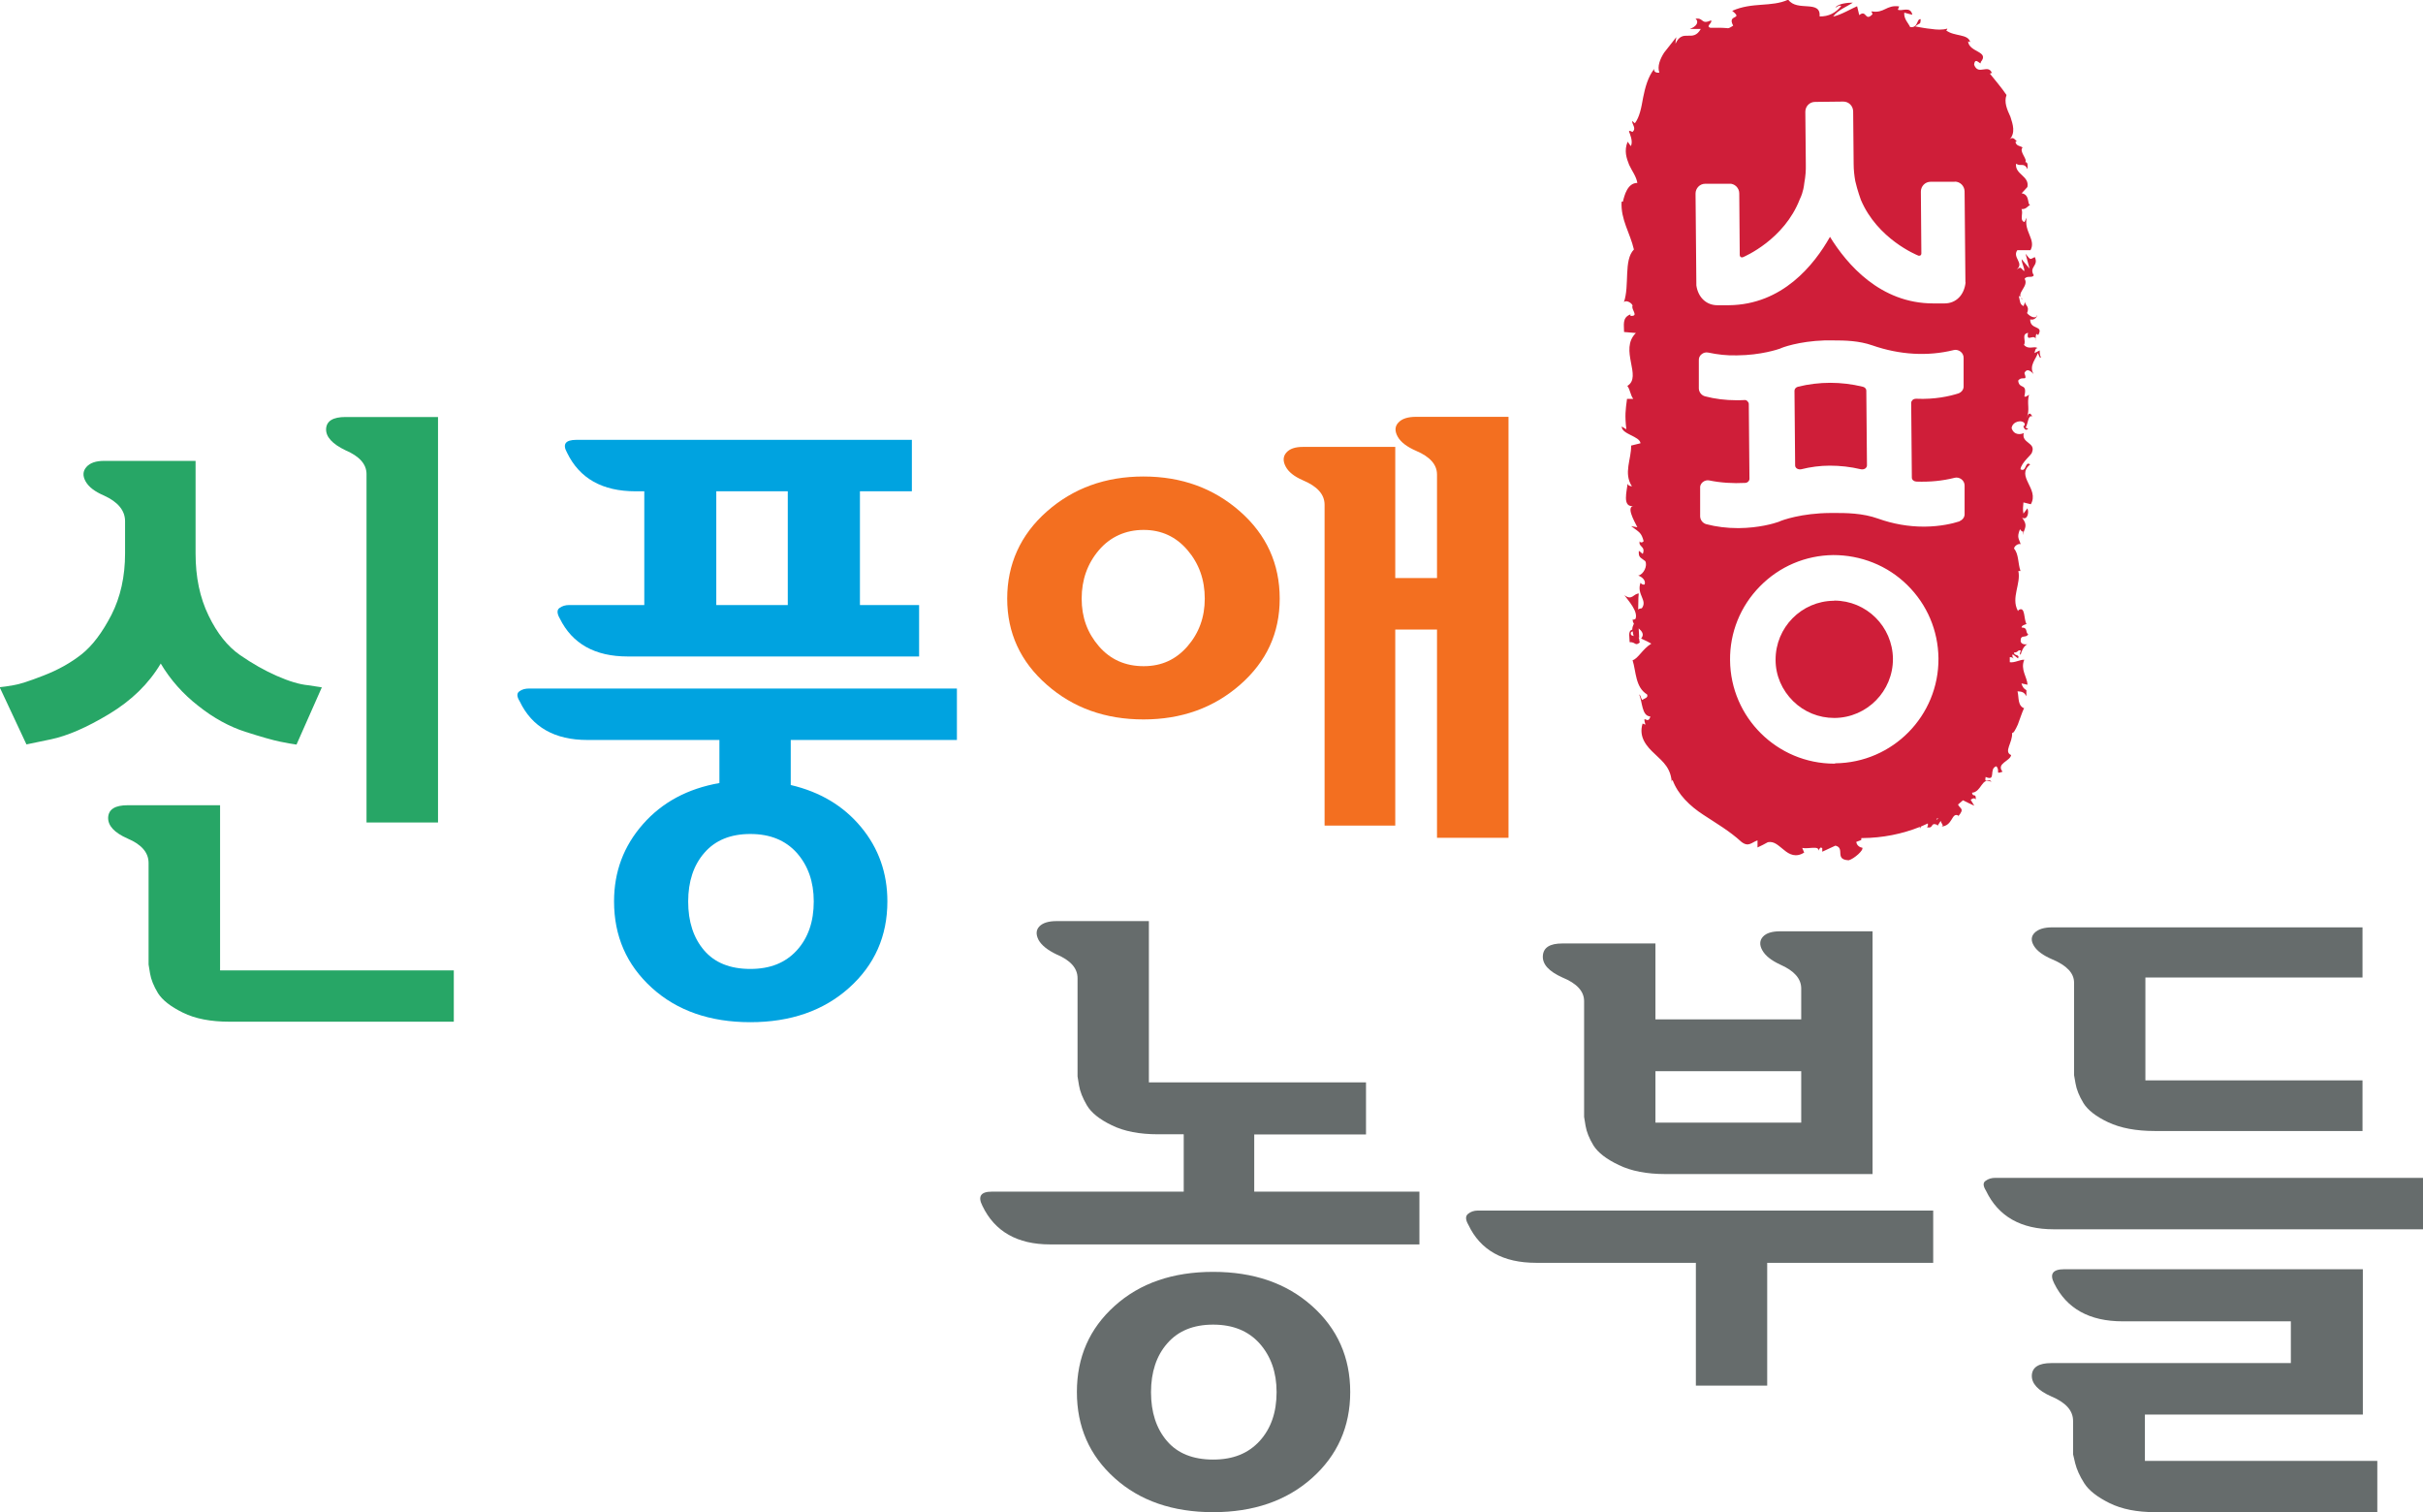 <?xml version="1.0" encoding="UTF-8"?>
<svg xmlns="http://www.w3.org/2000/svg" viewBox="0 0 147.42 92.01">
  <defs>
    <style>
      .cls-1 {
        fill: #27a666;
      }

      .cls-1, .cls-2, .cls-3, .cls-4, .cls-5 {
        stroke-width: 0px;
      }

      .cls-2 {
        fill: #cf1e39;
      }

      .cls-3 {
        fill: #666c6c;
      }

      .cls-4 {
        fill: #f36f20;
      }

      .cls-5 {
        fill: #00a3e0;
      }
    </style>
  </defs>
  <path class="cls-1" d="m19.58,41.82l-1.54,3.48c-.23-.03-.57-.09-1.01-.18-.44-.09-1.14-.29-2.11-.6-.96-.31-1.92-.83-2.85-1.57-.94-.73-1.7-1.59-2.29-2.58-.73,1.23-1.78,2.25-3.14,3.07-1.36.82-2.54,1.33-3.54,1.54l-1.49.31-1.63-3.48c.21-.02.49-.06.83-.12.35-.05.97-.25,1.84-.59.88-.34,1.65-.77,2.31-1.29.66-.52,1.26-1.32,1.82-2.4.55-1.08.83-2.33.83-3.74v-1.96c0-.65-.43-1.17-1.28-1.56-.56-.24-.93-.52-1.12-.86-.19-.34-.17-.63.05-.88.22-.25.58-.37,1.07-.37h5.57v5.63c0,1.44.26,2.69.79,3.78.52,1.08,1.16,1.88,1.91,2.4.75.52,1.49.94,2.24,1.27.75.33,1.38.52,1.91.57l.79.12Zm8.03,20.34h-13.65c-1.14,0-2.08-.18-2.83-.55-.75-.37-1.25-.76-1.52-1.19-.26-.43-.42-.83-.48-1.19l-.09-.55v-6.18c0-.62-.42-1.12-1.27-1.48-.82-.36-1.21-.79-1.19-1.29.03-.5.43-.74,1.19-.74h5.62v10.05h14.22v3.13Zm-.96-12.12h-4.35v-21.2c0-.6-.43-1.08-1.27-1.44-.82-.39-1.21-.83-1.19-1.31.03-.48.42-.72,1.19-.72h5.62v24.68Z"/>
  <path class="cls-5" d="m58.2,45.02h-10.09v2.74c1.79.42,3.21,1.27,4.28,2.56,1.07,1.29,1.6,2.8,1.6,4.52,0,2.11-.77,3.86-2.33,5.26-1.55,1.39-3.56,2.09-6.01,2.09s-4.46-.7-5.99-2.09c-1.54-1.4-2.3-3.15-2.3-5.26,0-1.8.58-3.36,1.76-4.7,1.17-1.33,2.72-2.16,4.65-2.5v-2.62h-8.03c-1.99,0-3.37-.78-4.12-2.35-.18-.29-.19-.49-.02-.61.16-.12.36-.17.59-.17h26.03v3.13Zm-2.28-5.08h-17.73c-1.99,0-3.37-.77-4.13-2.31-.18-.31-.18-.53-.02-.64.16-.12.36-.18.59-.18h4.57v-6.92h-.53c-2.02,0-3.41-.78-4.17-2.35-.29-.52-.1-.78.57-.78h20.41v3.13h-3.16v6.92h3.6v3.13Zm-6.41,14.9c0-1.2-.35-2.18-1.03-2.95-.69-.77-1.63-1.15-2.83-1.15s-2.13.38-2.79,1.14c-.66.75-.99,1.75-.99,2.97s.32,2.21.97,2.97c.64.75,1.58,1.13,2.81,1.13s2.14-.38,2.83-1.13c.69-.76,1.03-1.75,1.03-2.97Zm-1.58-18.03v-6.92h-4.35v6.92h4.35Z"/>
  <path class="cls-4" d="m77.86,36.42c0,2.09-.8,3.83-2.41,5.24-1.61,1.41-3.57,2.11-5.88,2.11s-4.28-.7-5.88-2.11c-1.61-1.41-2.41-3.16-2.41-5.24s.8-3.88,2.41-5.3c1.61-1.42,3.57-2.13,5.88-2.13s4.27.71,5.88,2.13c1.61,1.42,2.41,3.19,2.41,5.3Zm-4.56,0c0-1.15-.35-2.13-1.05-2.95-.7-.82-1.59-1.23-2.67-1.23s-2.02.41-2.72,1.23c-.7.82-1.05,1.81-1.05,2.95s.35,2.09,1.05,2.9c.7.81,1.61,1.21,2.72,1.21s1.97-.41,2.67-1.21c.7-.81,1.05-1.77,1.05-2.9Zm18.48,14.55h-4.35v-12.67h-2.54v11.93h-4.3v-19.52c0-.63-.44-1.12-1.32-1.49-.53-.23-.88-.51-1.05-.84-.17-.32-.16-.61.04-.84.21-.24.54-.35,1.01-.35h5.62v7.98h2.54v-6.3c0-.6-.42-1.08-1.27-1.44-.55-.24-.93-.52-1.12-.86-.19-.34-.18-.63.04-.86.22-.24.58-.35,1.08-.35h5.62v25.62Z"/>
  <path class="cls-3" d="m72.01,69.01h-1.54c-1.14,0-2.08-.18-2.83-.55-.75-.36-1.25-.77-1.51-1.21-.26-.44-.42-.85-.48-1.21l-.09-.55v-5.98c0-.6-.42-1.08-1.27-1.44-.55-.26-.92-.56-1.1-.88-.17-.33-.16-.6.04-.82.21-.22.56-.33,1.05-.33h5.62v9.81h13.21v3.17h-6.8v3.48h10.05v3.21h-22.47c-1.99,0-3.37-.78-4.12-2.35-.29-.57-.1-.86.57-.86h11.68v-3.48Zm7.81,10.44c1.55,1.38,2.33,3.13,2.33,5.24s-.78,3.86-2.33,5.24c-1.55,1.38-3.56,2.07-6.01,2.07s-4.46-.69-5.99-2.07c-1.54-1.38-2.3-3.13-2.3-5.24s.76-3.86,2.3-5.24c1.53-1.38,3.53-2.07,5.99-2.07s4.46.69,6.01,2.07Zm-2.15,5.24c0-1.2-.35-2.18-1.03-2.95-.69-.77-1.63-1.15-2.83-1.15s-2.13.38-2.79,1.14c-.66.75-.99,1.75-.99,2.97s.32,2.21.97,2.97c.64.75,1.58,1.13,2.81,1.13s2.14-.38,2.83-1.13c.69-.76,1.03-1.75,1.03-2.97Z"/>
  <path class="cls-3" d="m117.62,76.83h-10.1v7.47h-4.34v-7.47h-9.72c-2.02,0-3.39-.77-4.12-2.31-.18-.31-.19-.53-.02-.67.16-.13.36-.2.59-.2h27.71v3.17Zm-3.68-5.4h-12.6c-1.14,0-2.09-.18-2.85-.55-.76-.36-1.27-.76-1.54-1.19-.26-.43-.42-.83-.48-1.19l-.09-.55v-7.04c0-.6-.44-1.08-1.32-1.44-.82-.37-1.22-.8-1.19-1.31.03-.51.42-.76,1.19-.76h5.66v4.62h8.87v-1.88c0-.6-.43-1.08-1.27-1.45-.56-.26-.92-.55-1.1-.88-.18-.32-.16-.6.04-.82.2-.22.55-.33,1.05-.33h5.62v14.78Zm-4.35-3.13v-3.13h-8.87v3.13h8.87Z"/>
  <path class="cls-3" d="m147.42,74.79h-22.47c-1.99,0-3.37-.78-4.12-2.35-.18-.29-.19-.49-.02-.6.16-.12.36-.18.59-.18h26.03v3.13Zm-3.68-5.98h-12.64c-1.14,0-2.08-.18-2.83-.53-.75-.35-1.25-.75-1.51-1.17-.26-.43-.42-.83-.48-1.19l-.09-.51v-5.63c0-.57-.44-1.04-1.32-1.41-.56-.24-.93-.51-1.12-.82-.19-.31-.18-.58.04-.8.22-.22.58-.33,1.07-.33h18.88v3.05h-13.21v6.26h13.21v3.09Zm.92,23.19h-13.52c-1.12,0-2.04-.18-2.79-.55-.75-.37-1.26-.77-1.54-1.21-.28-.44-.46-.85-.55-1.21l-.13-.55v-2.03c0-.63-.44-1.12-1.32-1.49-.82-.36-1.21-.79-1.19-1.29.03-.49.42-.74,1.19-.74h14.57v-2.54h-10.23c-2.02,0-3.41-.77-4.17-2.31-.29-.57-.09-.86.61-.86h18.17v8.84h-13.26v2.82h14.14v3.13Z"/>
  <g>
    <path class="cls-2" d="m111.6,36.55h-.03c-1.97.02-3.55,1.63-3.54,3.6,0,.95.39,1.84,1.07,2.51.67.66,1.56,1.02,2.5,1.02h.03c1.96-.02,3.55-1.63,3.54-3.6-.02-1.96-1.61-3.54-3.57-3.54Z"/>
    <path class="cls-2" d="m113.34,23.53c-.66-.16-1.32-.24-1.98-.24s-1.33.08-1.97.24c-.12.03-.21.13-.21.24l.04,4.55c0,.07.04.14.1.18.07.05.18.07.27.05.56-.14,1.15-.22,1.74-.22.62,0,1.26.07,1.89.22.09.02.2,0,.27-.05.06-.05.1-.11.1-.19l-.04-4.55c0-.11-.09-.2-.21-.23Z"/>
    <path class="cls-2" d="m124.18,21.76c-.08-.16-.08-.3-.08-.44l-.32.16c.05-.16.05-.3.19-.3-.21-.16-.54.13-.83-.2.16-.22-.18-.65.25-.73-.14.68.43-.08.5.49-.05-.11-.05-.25,0-.41.05-.02.09.02.11.07.38-.65-.49-.29-.48-.97.24.08.46-.16.4-.27,0,.27-.4.13-.59-.11.18-.43-.14-.47-.12-.69l-.09.26c-.24-.09-.21-.3-.29-.6.19-.03.13.27.21.16-.43-.33.43-.76.14-1.22.16-.22.45-.02.56-.21-.32-.52.32-.57.06-1.11-.32.16-.24.19-.56-.2l.24.9-.48-.57c0,.27.21.57.15.73-.27-.27-.19-.25-.45-.11.48-.38-.29-.73.04-1.17h.8c.35-.64-.42-1.14-.23-1.98l-.14.27c-.32-.11-.05-.52-.18-.79.27.02.36-.15.53-.27-.2.02.01-.61-.52-.69l.35-.38c.14-.68-.77-.76-.69-1.42.3.2.48-.1.7.33,0-.21.04-.42-.14-.43.16-.16-.4-.65-.16-.89-.13-.09-.42-.09-.43-.35.05-.04.13-.02.13-.02-.13.02-.24-.38-.5-.1.38-.42.21-.92.06-1.39-.21-.46-.4-.89-.24-1.33-.3-.45-.72-.93-1.01-1.3.08-.02.11-.08.14.01-.22-.67-.84.15-1.1-.55.05-.56.44.12.4-.16.56-.67-.7-.58-.77-1.26l.13.04c-.12-.51-.97-.33-1.46-.71,0,0,.07-.05.07-.11-.31.09-.65.07-.98.02-.34-.03-.68-.1-.97-.15.29-.26.31-.07.33-.44-.26-.05-.13.54-.64.48-.1-.23-.4-.5-.36-.88l.49.13c-.11-.55-.64-.19-.88-.31l.08-.2c-.8-.11-.89.44-1.69.3l.07.17c-.47.5-.35-.31-.81.06l-.13-.54c-.3.12-.96.52-1.46.63.28-.4.85-.61,1.2-.85-.27,0-.92.05-1.06.31.11-.05.25-.19.35-.1-.33.42-.77.64-1.31.63.08-1.04-1.37-.26-1.91-1.02-1.03.47-2.18.13-3.41.68.72.57-.34.17.06.9-.22.15-.32.18-.37.15,0,0-.01,0-.02,0h0c-.33-.03-.66-.02-1-.02-.31-.1.16-.3.04-.45-.62.28-.43-.18-.94-.1.24.2.04.49-.35.62h.67c-.49.87-1.09-.07-1.54.9,0-.14.03-.26.05-.4-.17.21-.45.57-.74.94-.25.39-.43.84-.29,1.22-.12.02-.37-.01-.31-.23-.38.47-.56,1.14-.68,1.75-.11.62-.21,1.17-.5,1.56l-.17-.14c0,.23.28.45.02.67-.08-.03-.18-.12-.21-.03.05.13.27.62.11.89l-.19-.27c-.23.55-.07,1.01.09,1.41.18.39.43.69.5,1.1-.6,0-.79.76-.88,1.14h-.08c-.06,1.1.51,1.88.75,2.91-.64.65-.25,2.18-.61,3.21.11-.16.47.02.53.2-.12.24.42.66-.13.63v-.09c-.53.19-.38.68-.39,1.07l.72.06c-1.04,1.02.41,2.66-.52,3.22.18.24.18.55.36.79h-.38c-.09.67-.14,1.01-.04,1.85l-.28-.17c-.02.47,1.11.59,1.14,1.02l-.57.14c.02.83-.48,1.67.05,2.48-.08-.01-.25-.04-.27-.17-.01.39-.38,1.51.41,1.36-.51.01-.04.85.19,1.3l-.38-.07c.49.37.62.38.76.91-.05.12-.3.11-.21-.05-.19.42.36.32.16.83l-.24-.19c-.03.43.1.39.39.63.15.27-.09.81-.43.88.21.06.49.29.39.54-.13.04-.21-.06-.25-.1-.25.72.45,1.06.08,1.55-.12.01-.19.04-.22.08,0-.57.02-1.02.05-.98-.35,0-.41.46-.89.1.27.37.84.99.68,1.44-.03.02-.07.04-.12.06l-.04-.05c-.03.1,0,.2.06.28-.06.14-.1.23-.1.37-.29.06-.15.53-.16.76.38-.02.32.28.64,0-.03.04-.05-.04-.06-.19-.01-.03-.02-.07-.04-.1l.04.02c0-.15-.02-.35-.03-.57.2.18.36.37.15.62.25.11.5.24.62.31-.53.32-.81.92-1.14,1.01.22.7.16,1.64.88,2.08.1.21-.19.25-.3.34-.08-.12-.08-.28-.18-.34.2.44.15,1.32.68,1.34-.14.57-.51-.24-.3.5l-.17-.07c-.26.83.25,1.4.75,1.86.51.49,1,.86,1.03,1.83-.01-.13-.02-.2.04-.26.33.9,1.07,1.6,1.87,2.12.8.53,1.59.98,2.32,1.65.44.34.62.03.98-.09v.43c.21-.09.43-.21.63-.32.4-.08.66.23.99.48.32.27.72.47,1.22.15l-.12-.28c.36.08,1.04-.16.99.17.03-.05.1-.29.23-.15v.21s.8-.37.8-.37c.62.15-.09.85.81.89.33-.09.94-.63.82-.77-.13,0-.34-.13-.36-.35l.3-.11s0-.08.01-.12h.05c1.25-.01,2.43-.25,3.51-.68v.11s.04-.09.06-.13c.14-.06.28-.13.42-.19.02.08.02.16-.05.23.43.1.19-.3.59-.16.05.03.05.06.04.09l.21-.32c0,.14.25.32.02.35.73-.03.62-.89,1.05-.67l-.02.06c.43-.5.12-.46,0-.73.1-.08.2-.17.3-.26.23.11.45.23.69.33l-.22-.36c.07-.05.21-.16.31-.02.02-.44-.17-.09-.23-.41.59-.04.58-.98,1.18-.66-.17-.3-.44.18-.35-.3.67.3.17-.5.65-.65.26.28-.11.51.38.33-.41-.5.47-.64.52-1.01-.47-.21.1-.75.06-1.35.08.04.21-.2.35-.51.12-.32.25-.72.37-.98l.08.02c-.49-.15-.37-.67-.47-1.06.3.01.42.08.54.3v-.37c-.15-.08-.24-.19-.3-.41l.37.08c-.02-.46-.45-.93-.2-1.52-.24-.02-.59.2-.88.15v-.31c.12,0,.22.04.26.13-.02-.05-.16-.19-.08-.3l.32.25c.14-.27-.27-.14-.24-.36.27,0,.19-.16.4-.13.03.06-.11.19,0,.27.05-.24.2-.54.4-.64-.15.02-.36,0-.4-.18-.02-.46.32-.16.46-.43-.19-.11,0-.41-.4-.41,0-.14.19-.16.3-.22-.18-.24-.06-1.12-.49-.84l-.03.06s-.01-.02-.02-.04c-.41-.78.21-1.63.04-2.4h.13c-.16-.46-.1-1.03-.39-1.36,0-.14.24-.33.4-.27-.1-.35-.25-.39-.04-.91.24.35.21-.12.17.36.11-.46.33-.57-.04-1.06.34.17.43-.35.32-.57l-.24.32c-.05-.25-.02-.46,0-.68l.45.11c.54-.95-.95-1.69-.04-2.42-.32-.25-.22.51-.59.29.06-.43.7-.89.7-1.03.25-.6-.66-.55-.5-1.17-.16.08-.59.16-.74-.3.05-.43.67-.54.8-.27.01.1-.04.15-.09.15.06.14.13.32.3.15l-.16-.06c.16-.22.14-.81.41-.68-.16-.33-.27-.14-.35.11.23-.56,0-.87.15-1.44-.09.09-.28.18-.28.09.19-.84-.31-.37-.38-.94.24-.33.59.11.38-.46.16-.35.43-.08.56.06-.32-.52.2-.98.25-1.28l.13.27Zm-24.94,16.87c-.06-.15.02-.2.1-.22,0,.07.02.16.05.27l.05.02c-.07-.01-.14-.03-.19-.06Zm18.62,11.24s-.03-.03-.05-.04c.04-.02.08-.05.12-.07-.03.04-.04.07-.08.11Zm-6.21-3.41h-.05c-3.47,0-6.31-2.81-6.34-6.29-.02-1.69.63-3.29,1.82-4.5,1.19-1.21,2.77-1.88,4.46-1.9,1.68,0,3.29.63,4.5,1.82,1.21,1.19,1.88,2.77,1.9,4.46.03,3.5-2.79,6.36-6.29,6.39Zm7.6-14.75c-.46.15-1.2.32-2.14.33-.02,0-.04,0-.07,0-.92,0-1.86-.16-2.78-.49-.93-.33-1.89-.35-2.89-.34-1.75.01-2.94.43-3.16.54-.28.1-1.2.37-2.41.38-.02,0-.05,0-.07,0-.66,0-1.31-.08-1.92-.24-.21-.06-.36-.25-.37-.47v-1.71c-.02-.15.05-.29.16-.38.11-.09.26-.13.4-.1.67.14,1.44.19,2.17.15.15,0,.27-.12.27-.25l-.04-4.55c0-.06-.03-.12-.08-.17-.05-.05-.12-.09-.21-.07-.17,0-.31.02-.47.01-.66,0-1.3-.08-1.91-.24-.21-.06-.36-.25-.37-.47v-1.71c-.01-.15.05-.29.17-.38.11-.09.25-.13.4-.1.57.12,1.14.19,1.76.17,1.44-.01,2.5-.37,2.61-.41.1-.06,1.14-.45,2.72-.5h0s.2,0,.2,0c.01,0,.02,0,.03,0h.25s0,0,0,0c.78,0,1.6.02,2.41.3,1.66.58,3.37.68,4.95.29.14-.04.3,0,.42.09.12.09.19.23.19.38v1.7c.02.21-.12.4-.33.47-.54.17-1.43.37-2.55.32-.13,0-.19.04-.23.08-.05.05-.08.11-.08.17l.04,4.55c0,.13.12.23.27.24.81.03,1.58-.04,2.33-.23.14-.04.3,0,.42.09.12.09.19.23.19.38v1.7c.02.21-.12.4-.32.47Zm.34-14.53c-.08.77-.58,1.28-1.28,1.28h-.64s-.04,0-.05,0c-3.22,0-5.25-2.38-6.28-4.05-.96,1.7-2.89,4.13-6.16,4.16h-.68s0,0-.01,0c-.67,0-1.17-.47-1.28-1.2l-.05-5.59c0-.33.26-.6.59-.6h1.47c.13-.02.31.05.42.16.11.11.18.26.18.42l.03,3.77s.02.09.06.11c.04.02.09.03.13.01.1-.04,2.51-1.07,3.46-3.52l.04-.09s.18-.34.24-.92c.07-.38.1-.75.09-1.12l-.03-3.2c0-.33.26-.6.59-.6l1.72-.02h0c.33,0,.59.26.6.59l.03,3.2c0,.36.04.72.1,1.05.13.58.34,1.13.34,1.14,1.01,2.38,3.39,3.35,3.49,3.39.05.02.09.01.13-.01.04-.02.06-.07.06-.11l-.03-3.77c0-.33.26-.6.59-.6h1.47s0-.01,0-.01c.33,0,.59.26.6.59l.05,5.48v.05Z"/>
  </g>
</svg>